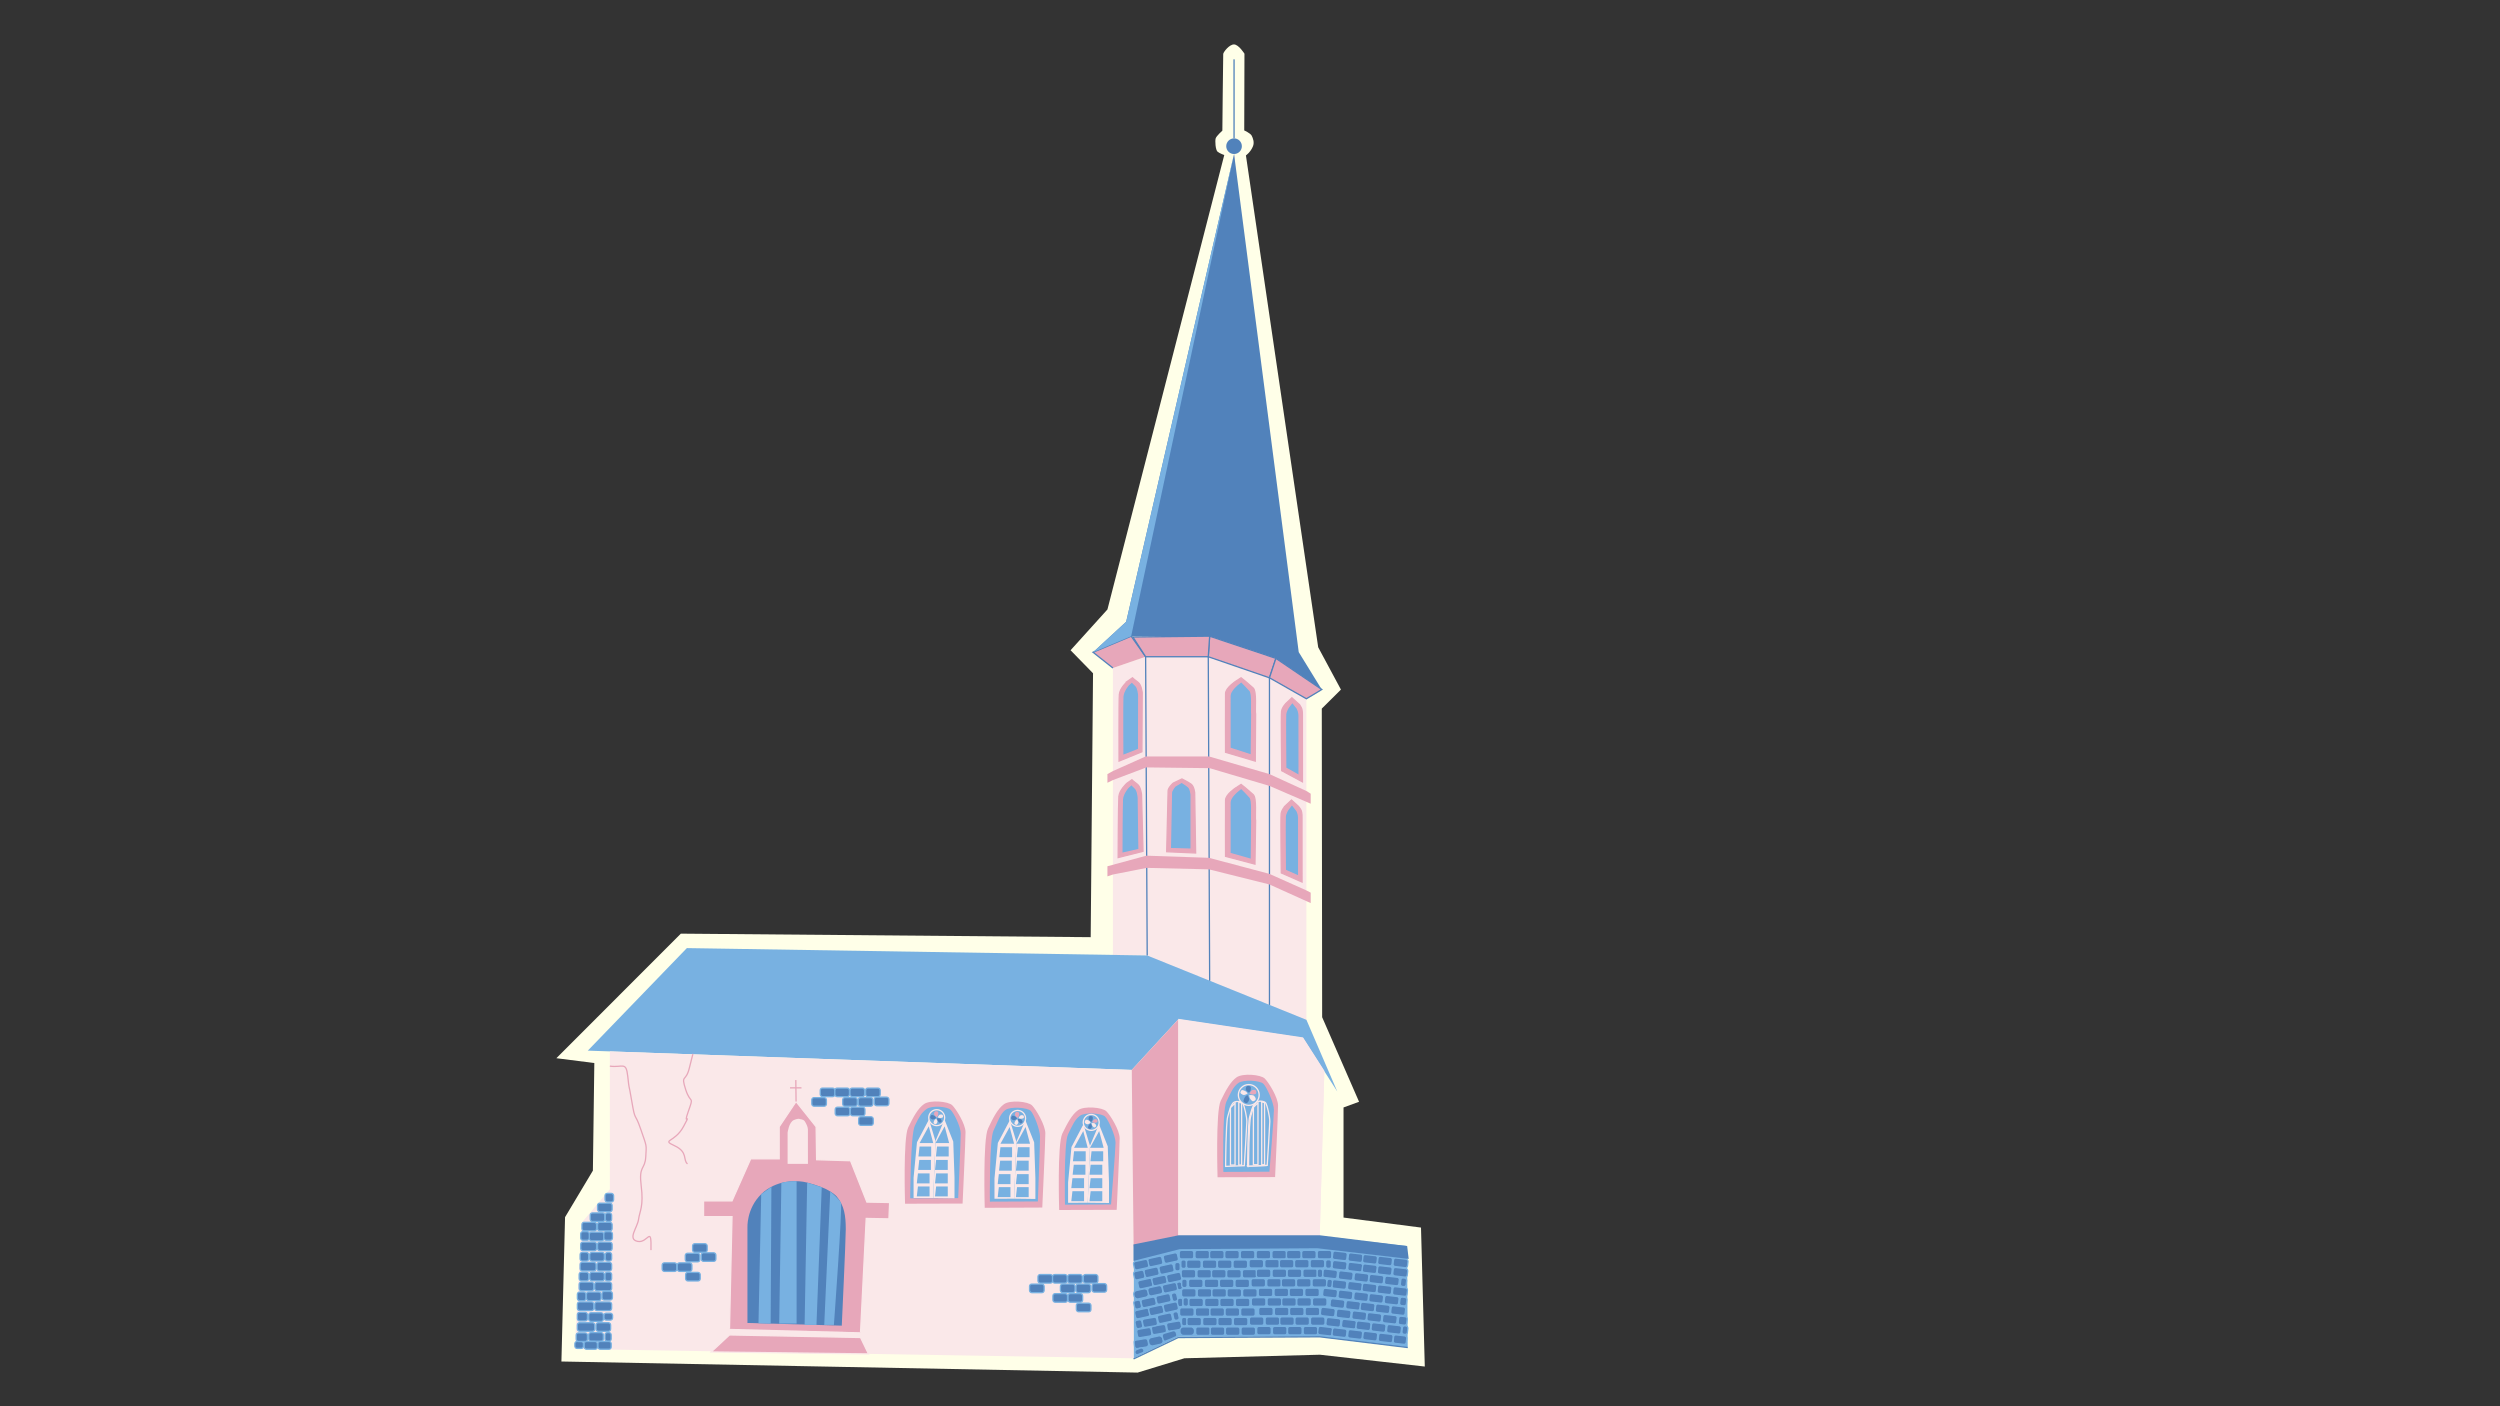 <?xml version="1.0" encoding="UTF-8"?>
<svg id="Camp.fr" xmlns="http://www.w3.org/2000/svg" viewBox="0 0 1920 1080">
  <rect x="0" y="0" width="1920" height="1080" fill="#333333" stroke="none"/>
  <defs>
    <style>
      .cls-1, .cls-2, .cls-3, .cls-4, .cls-5 {
        fill: none;
      }

      .cls-6, .cls-7, .cls-8, .cls-9 {
        fill: #e7a7ba;
      }

      .cls-10, .cls-11, .cls-12 {
        fill: #78b1e1;
      }

      .cls-13 {
        fill: #fae8e9;
      }

      .cls-14 {
        stroke: #78b1e1;
      }

      .cls-14, .cls-15, .cls-7, .cls-2, .cls-3, .cls-8, .cls-11, .cls-9, .cls-4, .cls-12, .cls-5 {
        stroke-miterlimit: 10;
      }

      .cls-14, .cls-15, .cls-16 {
        fill: #5182bb;
      }

      .cls-15, .cls-2, .cls-9 {
        stroke: #5182bb;
      }

      .cls-7, .cls-3, .cls-11 {
        stroke: #fae8e9;
      }

      .cls-8, .cls-4, .cls-12 {
        stroke: #e7a7ba;
      }

      .cls-17 {
        fill: #ffffe8;
      }

      .cls-5 {
        stroke: #221f20;
      }
    </style>
  </defs>
  <g id="Church">
    <path class="cls-17" d="M955.74,41.24s-4.37-7.03-7.99-7.12c-3.62-.08-8.19,5.87-8.31,7.28-.12,1.41-.67,58.93-.67,58.93,0,0-4.57,4.08-5.14,5.94-.57,1.86-.18,8.93,1.5,10.28,1.68,1.35,5.1,2.51,5.1,2.51l-89.72,349-28.32,31.33,17.26,17.68-1.8,202.68-314.76-2.71-95.6,95.66,29.15,3.71-1.1,82.63-21.38,35.74-2.79,110.85,442.54,8.51,35.93-10.99,104.07-2.73,80.53,9.08-2.91-106.73-59.5-7.68v-84.57l11.93-4.36-28.35-64.96-.28-237,14.71-14.6-17.47-32.51-55.5-377.73s3.69-2.58,5.44-7.1c1.16-3,.01-6-1-8.05-.94-1.91-5.74-4.04-5.74-4.04l.17-58.95Z"/>
    <polygon class="cls-10" points="870.56 955.72 870.58 1043.18 904.96 1026.66 1013.54 1026.66 1081.13 1034.92 1080.66 956.96 1013.52 949.59 905.13 948.7 870.56 955.72"/>
    <polyline class="cls-13" points="1003.31 783.21 1003.31 536.64 974.95 520.55 927.95 504.37 879.84 504.37 854.72 513.03 854.72 660.63 854.72 733.38 881.05 733.8 904.96 782.85 904.96 949.98 1013.54 949.98 1017.09 822.72"/>
    <polygon class="cls-10" points="527.52 728.13 451.43 806.89 869.19 821.7 904.96 782.85 1000.72 797.12 1027.04 838.3 1003.31 783.21 881.05 733.8 527.52 728.13"/>
    <polyline class="cls-13" points="468.37 807.49 468.37 913.4 446.55 939.21 441.38 1036.05 870.58 1043.18 870.58 947.18 870.58 868.09 869.19 821.7"/>
    <polygon class="cls-6" points="904.96 782.85 904.96 949.98 870.58 957.21 869.19 821.7 904.96 782.85"/>
    <polyline class="cls-13" points="904.96 949.98 1013.52 949.59 1017.08 822.33 1000.71 796.73 904.95 782.46"/>
    <polyline class="cls-2" points="870.58 1043.65 904.85 1027.24 1013.54 1026.66 1081.13 1034.92"/>
    <line class="cls-2" x1="879.84" y1="504.37" x2="881.05" y2="733.8"/>
    <line class="cls-2" x1="927.95" y1="504.37" x2="929.01" y2="753.19"/>
    <line class="cls-15" x1="974.95" y1="520.55" x2="974.95" y2="771.76"/>
    <polygon class="cls-6" points="854.72 592.19 879.84 580.94 928.48 580.94 974.95 594.51 1003.31 607.48 1006.61 609.55 1006.61 617.25 974.95 603.57 929.01 589.95 880.44 589.37 854.72 599.1 850.51 601.18 850.51 594.47 854.72 592.19"/>
    <polygon class="cls-6" points="850.51 665.28 880.44 657.16 928.48 658.79 974.95 671.15 1003.31 683.84 1006.61 685.56 1006.61 693.57 974.95 679.27 928.48 667.66 880.69 666.53 854.72 671.63 850.51 673.06 850.51 665.28"/>
    <polyline class="cls-9" points="854.72 513.03 839.45 500.94 868.73 488.59 879.84 504.37"/>
    <polyline class="cls-6" points="1003.31 536.64 1015.13 529.54 979.89 505.62 947.75 118.27 929.01 488.59"/>
    <polyline class="cls-1" points="839.45 500.94 864.89 477.5 947.75 118.27 867.09 485.4 929.01 488.59 979.89 505.62 974.95 520.55"/>
    <circle class="cls-16" cx="947.75" cy="112.28" r="6"/>
    <line class="cls-2" x1="947.75" y1="45.58" x2="947.75" y2="106.28"/>
    <path class="cls-8" d="M865.37,601.62s-5.65,5.18-6.06,9.99c-.41,4.8-.56,47-.56,47l19.07-4.81-1.12-43.53s-.59-6.06-3.2-7.97c-2.61-1.9-4.2-3.44-4.2-3.44l-3.92,2.75Z"/>
    <path class="cls-12" d="M866.24,604.89s-3.98,4.64-4.27,8.94c-.29,4.3-.4,41.56-.4,41.56l13.19-2.99-.53-39.77s-.42-5.42-2.26-7.13c-1.84-1.7-2.96-3.08-2.96-3.08l-2.76,2.46Z"/>
    <path class="cls-8" d="M865.79,523.3s-5.71,5.18-6.12,9.99c-.41,4.8-.24,51.23-.24,51.23l17.56-7.18.23-45.38s-.6-6.06-3.24-7.97c-2.64-1.9-4.24-3.44-4.24-3.44l-3.96,2.75Z"/>
    <path class="cls-12" d="M866.58,526.04s-3.98,4.64-4.27,8.94c-.29,4.3-.05,45.3-.05,45.3l12.23-4.8.07-41.7s-.42-5.42-2.26-7.13c-1.84-1.7-2.96-3.08-2.96-3.08l-2.76,2.46Z"/>
    <path class="cls-8" d="M901.01,601.44s-3.83,3.43-3.89,5.85c-.06,2.42-1.11,46.82-1.11,46.82l22.24.99-.74-46.17s-.39-5.05-2.87-6.77c-2.48-1.72-6.91-3.93-6.91-3.93l-6.73,3.22Z"/>
    <path class="cls-12" d="M902.53,603.65s-2.85,3.13-2.89,5.34c-.04,2.21-.82,42.74-.82,42.74l15.99.43v-41.67s-.29-4.61-2.13-6.18-5.14-3.59-5.14-3.59l-5.01,2.94Z"/>
    <path class="cls-8" d="M948.83,605.22s-7.5,5-7.6,9.2c-.1,4.2-.02,43.26-.02,43.26l22.6,5.96.5-33.27c-.65-2.76,1.06-17.54-1.91-20.15-2.49-2.19-5.81-5.04-5.81-5.04l-3.43-2.75-4.32,2.8Z"/>
    <path class="cls-12" d="M950.15,607.85s-5.44,4.47-5.51,8.23c-.07,3.75-.01,39.33-.01,39.33l16.39,4.67.36-29.74c-.47-2.47.77-15.68-1.39-18.02-1.81-1.95-4.22-4.51-4.22-4.51l-2.49-2.46-3.13,2.5Z"/>
    <path class="cls-8" d="M948.83,523.35s-7.5,5-7.6,9.2c-.1,4.2-.02,45.22-.02,45.22l22.84,6.77.25-36.05c-.65-2.76,1.06-17.54-1.91-20.15-2.49-2.19-5.81-5.04-5.81-5.04l-3.43-2.75-4.32,2.8Z"/>
    <path class="cls-12" d="M950.15,525.97s-5.44,4.47-5.51,8.23c-.07,3.75-.01,40.42-.01,40.42l16.37,5.3.38-31.47c-.47-2.47.77-15.68-1.39-18.02-1.81-1.95-4.22-4.51-4.22-4.51l-2.49-2.46-3.13,2.5Z"/>
    <path class="cls-8" d="M987.44,618.59s-3.13,3.05-3.53,6.35.13,45.47.13,45.47l15.93,6.98-.03-49.23s.27-4.23-.95-6.31-2.14-2.9-2.14-2.9l-4.99-4.51-4.43,4.15Z"/>
    <path class="cls-12" d="M989.32,621.51s-2.02,2.76-2.28,5.74c-.26,2.98.08,41.1.08,41.1l10.3,4.57-.02-42.76s.18-3.82-.61-5.7l-.79-1.88-3.81-4.82-2.86,3.75Z"/>
    <path class="cls-8" d="M987.75,540.07s-3.13,3.05-3.53,6.35.13,45.47.13,45.47l15.93,8.56-.03-50.81s.27-4.23-.95-6.31l-1.22-2.08-5.9-5.34-4.43,4.15Z"/>
    <path class="cls-12" d="M989.63,542.99s-2.02,2.76-2.28,5.74c-.26,2.98.08,41.1.08,41.1l10.3,5.83-.02-44.01s.18-3.82-.61-5.7l-.79-1.88-3.81-4.82-2.86,3.75Z"/>
    <polygon class="cls-7" points="546.19 1038.28 560.24 1025.22 660.9 1027.19 666.99 1039.8 546.19 1038.28"/>
    <path class="cls-5" d="M567.84,1019.54v-84.46s-1.06-16.72,12.69-29.71c13.75-12.99,32.59-11.45,32.59-11.45,0,0,4.54-.1,9.74,1.21,4.51,1.14,8.36,2.27,13.42,4.11,5.65,2.05,11.64,5.73,13.85,8.3,6.9,7.99,8.29,17.01,8.29,28.86,0,9.62-3.69,85.52-3.69,85.52l-86.9-2.38Z"/>
    <polyline class="cls-7" points="560.24 1020.53 562.17 934.37 540.33 934.37 540.33 922.3 562.17 922.3 576.52 889.97 598.4 889.97 598.4 865.33 611.38 845.98 626.8 865.33 627.18 890.66 653.22 891.44 665.78 923.18 683.24 923.52 682.71 936.1 665.26 935.77 660.9 1023.13"/>
    <path class="cls-13" d="M604.88,893.86v-23.99s.94-8.01,4.81-9.67c3.86-1.67,4.97-.64,4.97-.64,0,0,2.4.05,3.42,1.63,1.01,1.59,2.32,4.12,2.39,6.11s0,11.39,0,11.39l.03,15.17h-15.61Z"/>
    <path class="cls-6" d="M695.08,924.46s-1.57-50.45,2.41-58.56c3.98-8.11,7.4-14.61,12.16-17.97,4.76-3.36,18.61-2.1,21.66.89,3.05,2.99,10.2,14.45,10.22,20.65.03,6.19-2.26,54.87-2.26,54.87l-44.19.13Z"/>
    <path class="cls-6" d="M756.27,927.61s-1.49-52.41,2.51-60.84c3.99-8.44,7.42-15.19,12.19-18.69s18.61-2.21,21.66.89c3.05,3.1,10.17,15,10.19,21.43.02,6.43-2.35,57-2.35,57l-44.19.2Z"/>
    <path class="cls-6" d="M813.44,929.28s-1.56-50.57,2.42-58.71c3.98-8.14,7.4-14.65,12.16-18.02,4.76-3.37,18.61-2.11,21.66.89,3.05,3,10.19,14.49,10.22,20.7.03,6.21-2.27,55.01-2.27,55.01l-44.19.13Z"/>
    <path class="cls-14" d="M880.36,1034.53l-6.89,1.18c-1.14.2-1.92-.59-2.12-1.73l-.26-2.61c-.2-1.14.13-1.94,1.27-2.14l6.89-1.18c1.14-.2,2.24.58,2.44,1.72l.4,2.32c.2,1.14-.58,2.24-1.72,2.44Z"/>
    <rect class="cls-14" x="873.19" y="1020.19" width="11.21" height="6.58" rx="1.69" ry="1.69" transform="translate(-160.32 163.22) rotate(-9.73)"/>
    <rect class="cls-14" x="884.45" y="1017.8" width="11.21" height="6.58" rx="1.69" ry="1.69" transform="translate(-159.75 165.09) rotate(-9.73)"/>
    <rect class="cls-14" x="896.08" y="1015.17" width="11.21" height="6.58" rx="1.69" ry="1.69" transform="translate(-159.14 167.02) rotate(-9.73)"/>
    <rect class="cls-14" x="877.51" y="1012.27" width="11.21" height="6.58" rx="1.69" ry="1.69" transform="translate(-158.91 163.84) rotate(-9.73)"/>
    <rect class="cls-14" x="889.04" y="1009.18" width="11.21" height="6.58" rx="1.69" ry="1.69" transform="translate(-196.66 215.89) rotate(-12.41)"/>
    <rect class="cls-14" x="893.56" y="962.95" width="11.21" height="6.58" rx="1.69" ry="1.69" transform="translate(-186.62 215.78) rotate(-12.41)"/>
    <rect class="cls-14" x="903.69" y="984.59" width="4.22" height="5.96" rx="1.69" ry="1.69" transform="translate(-191.05 217.71) rotate(-12.41)"/>
    <rect class="cls-14" x="899.92" y="992.95" width="4.22" height="6.58" rx="1.69" ry="1.69" transform="translate(-193 217.1) rotate(-12.41)"/>
    <rect class="cls-14" x="906.89" y="967.59" width="4.22" height="6.58" rx="1.69" ry="1.69"/>
    <rect class="cls-14" x="907.53" y="982.32" width="4.22" height="6.58" rx="1.69" ry="1.69"/>
    <rect class="cls-14" x="904.29" y="996.99" width="4.22" height="6.58" rx="1.69" ry="1.69"/>
    <rect class="cls-14" x="902.18" y="969.51" width="4.22" height="6.58" rx="1.69" ry="1.69"/>
    <rect class="cls-14" x="908.53" y="996.62" width="4.22" height="6.58" rx="1.69" ry="1.69"/>
    <rect class="cls-14" x="901.06" y="1007.43" width="4.22" height="6.58" rx="1.69" ry="1.69" transform="translate(-196.09 217.68) rotate(-12.41)"/>
    <path class="cls-14" d="M877.18,1039.04l-2.8,1.1c-1.01.69-2.24.16-2.67-.92h0c-.43-1.08.11-2.31,1.19-2.74l2.8-1.1c1.08-.43,2.31.11,2.74,1.19h0c.43,1.08-.11,2.31-1.25,2.47Z"/>
    <rect class="cls-14" x="907.41" y="1011.69" width="4.22" height="6.58" rx="1.69" ry="1.69"/>
    <rect class="cls-14" x="905.64" y="960.29" width="11.21" height="6.58" rx="1.69" ry="1.69"/>
    <rect class="cls-14" x="911.25" y="967.63" width="11.21" height="6.58" rx="1.69" ry="1.69"/>
    <rect class="cls-14" x="923.34" y="967.63" width="11.21" height="6.58" rx="1.69" ry="1.69"/>
    <rect class="cls-14" x="917.73" y="960.29" width="11.21" height="6.58" rx="1.69" ry="1.69"/>
    <rect class="cls-14" x="928.94" y="960.29" width="11.21" height="6.58" rx="1.69" ry="1.69"/>
    <rect class="cls-14" x="940.58" y="960.29" width="11.21" height="6.58" rx="1.69" ry="1.69"/>
    <rect class="cls-14" x="952.55" y="960.29" width="11.21" height="6.58" rx="1.69" ry="1.69"/>
    <rect class="cls-14" x="964.7" y="960.29" width="11.21" height="6.58" rx="1.69" ry="1.69"/>
    <rect class="cls-14" x="976.79" y="960.29" width="11.21" height="6.58" rx="1.69" ry="1.69"/>
    <rect class="cls-14" x="988" y="960.29" width="11.21" height="6.58" rx="1.69" ry="1.69"/>
    <rect class="cls-14" x="999.63" y="960.29" width="11.21" height="6.58" rx="1.69" ry="1.69"/>
    <rect class="cls-14" x="1011.61" y="960.29" width="11.21" height="6.58" rx="1.69" ry="1.69"/>
    <rect class="cls-14" x="906.18" y="1019.03" width="11.21" height="6.58" rx="2.64" ry="2.64"/>
    <rect class="cls-14" x="918.26" y="1019.03" width="11.21" height="6.58" rx="1.69" ry="1.69"/>
    <rect class="cls-14" x="929.48" y="1019.03" width="11.21" height="6.58" rx="1.69" ry="1.69"/>
    <rect class="cls-14" x="941.11" y="1019.03" width="11.21" height="6.58" rx="1.69" ry="1.69"/>
    <rect class="cls-14" x="953.08" y="1019.03" width="11.21" height="6.58" rx="1.69" ry="1.69"/>
    <rect class="cls-14" x="946.95" y="967.63" width="11.21" height="6.58" rx="1.69" ry="1.69"/>
    <rect class="cls-14" x="934.97" y="967.63" width="11.21" height="6.58" rx="1.69" ry="1.69"/>
    <rect class="cls-14" x="907.14" y="974.97" width="11.21" height="6.58" rx="1.69" ry="1.69"/>
    <rect class="cls-14" x="912.75" y="982.32" width="11.21" height="6.58" rx="1.69" ry="1.69"/>
    <rect class="cls-14" x="924.83" y="982.32" width="11.21" height="6.58" rx="1.69" ry="1.69"/>
    <rect class="cls-14" x="919.23" y="974.97" width="11.21" height="6.58" rx="1.69" ry="1.69"/>
    <rect class="cls-14" x="930.44" y="974.97" width="11.21" height="6.58" rx="1.69" ry="1.69"/>
    <rect class="cls-14" x="942.07" y="974.97" width="11.21" height="6.58" rx="1.69" ry="1.69"/>
    <rect class="cls-14" x="954.05" y="974.97" width="11.21" height="6.58" rx="1.69" ry="1.69"/>
    <rect class="cls-14" x="948.44" y="982.32" width="11.21" height="6.58" rx="1.69" ry="1.69"/>
    <rect class="cls-14" x="936.47" y="982.32" width="11.21" height="6.58" rx="1.69" ry="1.69"/>
    <rect class="cls-14" x="907.41" y="989.66" width="11.21" height="6.58" rx="1.69" ry="1.69"/>
    <rect class="cls-14" x="913.01" y="997" width="11.21" height="6.58" rx="1.69" ry="1.69"/>
    <rect class="cls-14" x="925.1" y="997" width="11.21" height="6.58" rx="1.69" ry="1.69"/>
    <rect class="cls-14" x="919.49" y="989.66" width="11.21" height="6.58" rx="1.69" ry="1.69"/>
    <rect class="cls-14" x="930.71" y="989.66" width="11.21" height="6.58" rx="1.69" ry="1.69"/>
    <rect class="cls-14" x="942.34" y="989.66" width="11.21" height="6.58" rx="1.69" ry="1.69"/>
    <rect class="cls-14" x="954.32" y="989.66" width="11.21" height="6.58" rx="1.69" ry="1.69"/>
    <rect class="cls-14" x="948.71" y="997" width="11.21" height="6.58" rx="1.69" ry="1.69"/>
    <rect class="cls-14" x="936.73" y="997" width="11.21" height="6.58" rx="1.69" ry="1.69"/>
    <rect class="cls-14" x="905.91" y="1004.35" width="11.21" height="6.58" rx="1.69" ry="1.69"/>
    <rect class="cls-14" x="911.52" y="1011.69" width="11.21" height="6.58" rx="1.69" ry="1.69"/>
    <rect class="cls-14" x="923.6" y="1011.69" width="11.21" height="6.58" rx="1.69" ry="1.69"/>
    <rect class="cls-14" x="918" y="1004.35" width="11.21" height="6.58" rx="1.69" ry="1.69"/>
    <rect class="cls-14" x="929.21" y="1004.35" width="11.21" height="6.58" rx="1.69" ry="1.69"/>
    <rect class="cls-14" x="940.84" y="1004.35" width="11.21" height="6.58" rx="1.69" ry="1.69"/>
    <rect class="cls-14" x="952.82" y="1004.35" width="11.21" height="6.58" rx="1.69" ry="1.69"/>
    <rect class="cls-14" x="947.21" y="1011.69" width="11.21" height="6.58" rx="1.69" ry="1.69"/>
    <rect class="cls-14" x="935.24" y="1011.69" width="11.21" height="6.58" rx="1.69" ry="1.69"/>
    <rect class="cls-14" x="959.25" y="967.25" width="11.21" height="6.58" rx="1.69" ry="1.69"/>
    <rect class="cls-14" x="964.85" y="974.59" width="11.21" height="6.58" rx="1.69" ry="1.69"/>
    <rect class="cls-14" x="976.94" y="974.59" width="11.21" height="6.58" rx="1.69" ry="1.69"/>
    <rect class="cls-14" x="971.33" y="967.25" width="11.21" height="6.58" rx="1.69" ry="1.69"/>
    <rect class="cls-14" x="982.55" y="967.25" width="11.21" height="6.58" rx="1.69" ry="1.69"/>
    <rect class="cls-14" x="994.18" y="967.25" width="11.21" height="6.58" rx="1.69" ry="1.69"/>
    <rect class="cls-14" x="1006.16" y="967.25" width="11.21" height="6.58" rx="1.69" ry="1.69"/>
    <rect class="cls-14" x="1000.55" y="974.59" width="11.21" height="6.58" rx="1.69" ry="1.69"/>
    <rect class="cls-14" x="988.57" y="974.59" width="11.21" height="6.58" rx="1.69" ry="1.69"/>
    <rect class="cls-14" x="960.75" y="981.93" width="11.21" height="6.58" rx="1.69" ry="1.69"/>
    <rect class="cls-14" x="790.68" y="986.18" width="11.21" height="6.58" rx="1.69" ry="1.69"/>
    <rect class="cls-14" x="797.16" y="978.84" width="11.21" height="6.58" rx="1.69" ry="1.69"/>
    <rect class="cls-14" x="808.37" y="978.84" width="11.21" height="6.58" rx="1.69" ry="1.69"/>
    <rect class="cls-14" x="820.01" y="978.84" width="11.21" height="6.58" rx="1.69" ry="1.69"/>
    <rect class="cls-14" x="831.98" y="978.84" width="11.21" height="6.58" rx="1.69" ry="1.69"/>
    <rect class="cls-14" x="826.38" y="986.18" width="11.21" height="6.58" rx="1.69" ry="1.69"/>
    <rect class="cls-14" x="814.4" y="986.18" width="11.21" height="6.58" rx="1.69" ry="1.69"/>
    <rect class="cls-14" x="808.64" y="993.52" width="11.21" height="6.58" rx="1.69" ry="1.69"/>
    <rect class="cls-14" x="820.27" y="993.52" width="11.21" height="6.58" rx="1.69" ry="1.69"/>
    <rect class="cls-14" x="826.64" y="1000.86" width="11.21" height="6.58" rx="1.69" ry="1.69"/>
    <rect class="cls-14" x="838.68" y="985.8" width="11.21" height="6.58" rx="1.69" ry="1.69"/>
    <rect class="cls-14" x="623.47" y="842.99" width="11.21" height="6.58" rx="1.69" ry="1.69"/>
    <rect class="cls-14" x="629.95" y="835.65" width="11.21" height="6.58" rx="1.69" ry="1.69"/>
    <rect class="cls-14" x="641.17" y="835.65" width="11.21" height="6.58" rx="1.69" ry="1.69"/>
    <rect class="cls-14" x="652.8" y="835.65" width="11.21" height="6.58" rx="1.69" ry="1.69"/>
    <rect class="cls-14" x="664.78" y="835.65" width="11.21" height="6.58" rx="1.69" ry="1.69"/>
    <rect class="cls-14" x="659.17" y="842.99" width="11.21" height="6.58" rx="1.69" ry="1.69"/>
    <rect class="cls-14" x="647.19" y="842.99" width="11.21" height="6.58" rx="1.69" ry="1.69"/>
    <rect class="cls-14" x="641.43" y="850.33" width="11.21" height="6.58" rx="1.69" ry="1.69"/>
    <rect class="cls-14" x="653.07" y="850.33" width="11.21" height="6.58" rx="1.69" ry="1.69"/>
    <rect class="cls-14" x="659.44" y="857.68" width="11.21" height="6.58" rx="1.69" ry="1.69"/>
    <rect class="cls-14" x="671.47" y="842.61" width="11.21" height="6.58" rx="1.69" ry="1.69"/>
    <rect class="cls-14" x="458.91" y="938.73" width="11.21" height="6.58" rx="1.69" ry="1.69"/>
    <rect class="cls-14" x="446.95" y="938.73" width="11.21" height="6.58" rx="1.69" ry="1.69"/>
    <rect class="cls-14" x="452.56" y="946.34" width="11.21" height="6.58" rx="1.69" ry="1.69"/>
    <rect class="cls-14" x="453.3" y="931.52" width="11.21" height="6.58" rx="1.69" ry="1.69"/>
    <rect class="cls-14" x="458.91" y="924.02" width="11.21" height="6.58" rx="1.69" ry="1.69"/>
    <rect class="cls-14" x="445.98" y="953.96" width="12.18" height="6.58" rx="1.69" ry="1.69"/>
    <rect class="cls-14" x="531.9" y="955.17" width="11.21" height="6.58" rx="1.69" ry="1.69"/>
    <rect class="cls-14" x="526.29" y="962.51" width="11.21" height="6.58" rx="1.69" ry="1.69"/>
    <rect class="cls-14" x="458.91" y="953.96" width="11.21" height="6.58" rx="1.69" ry="1.69"/>
    <rect class="cls-14" x="464.89" y="961.86" width="4.86" height="6.58" rx="1.69" ry="1.69"/>
    <rect class="cls-14" x="464.67" y="916.52" width="6.58" height="6.58" rx="1.69" ry="1.69"/>
    <rect class="cls-14" x="464.67" y="977.09" width="5.08" height="6.58" rx="1.69" ry="1.69"/>
    <rect class="cls-14" x="443.41" y="1007.89" width="7.73" height="6.58" rx="1.69" ry="1.69"/>
    <rect class="cls-14" x="441.5" y="1030.26" width="6.58" height="5.32" rx="1.69" ry="1.69"/>
    <rect class="cls-14" x="463.89" y="1008.52" width="6.58" height="5.32" rx="1.69" ry="1.69"/>
    <rect class="cls-14" x="464.67" y="1023.46" width="4.72" height="6.58" rx="1.69" ry="1.69"/>
    <rect class="cls-14" x="442.54" y="1023.68" width="8.6" height="6.58" rx="1.69" ry="1.69"/>
    <rect class="cls-14" x="443.41" y="992.32" width="6.58" height="6.58" rx="1.69" ry="1.69"/>
    <rect class="cls-14" x="444.79" y="977.09" width="7.32" height="6.58" rx="1.69" ry="1.69"/>
    <rect class="cls-14" x="445.53" y="961.86" width="6.58" height="6.58" rx="1.69" ry="1.69"/>
    <rect class="cls-14" x="445.98" y="945.93" width="6.58" height="6.58" rx="1.69" ry="1.69"/>
    <rect class="cls-14" x="463.77" y="945.94" width="6.58" height="6.58" rx="1.69" ry="1.69"/>
    <rect class="cls-14" x="464.89" y="931.52" width="4.86" height="6.58" rx="1.69" ry="1.69"/>
    <rect class="cls-14" x="452.93" y="961.86" width="11.21" height="6.58" rx="1.69" ry="1.69"/>
    <rect class="cls-14" x="458.53" y="969.47" width="11.21" height="6.58" rx="1.69" ry="1.69"/>
    <rect class="cls-14" x="452.93" y="977.09" width="11.21" height="6.58" rx="1.69" ry="1.69"/>
    <rect class="cls-14" x="445.53" y="969.47" width="12.24" height="6.58" rx="1.69" ry="1.69"/>
    <rect class="cls-14" x="456.75" y="984.7" width="13" height="6.58" rx="1.69" ry="1.69"/>
    <rect class="cls-14" x="444.79" y="984.7" width="11.21" height="6.58" rx="1.69" ry="1.69"/>
    <rect class="cls-14" x="450.39" y="992.32" width="11.21" height="6.58" rx="1.69" ry="1.69"/>
    <rect class="cls-14" x="443.41" y="999.93" width="12.59" height="6.58" rx="1.69" ry="1.69"/>
    <rect class="cls-14" x="456.75" y="999.93" width="13" height="6.58" rx="1.69" ry="1.69"/>
    <rect class="cls-14" x="462.35" y="991.84" width="7.99" height="6.58" rx="1.69" ry="1.69"/>
    <rect class="cls-14" x="452.16" y="1008.23" width="11.21" height="6.58" rx="1.69" ry="1.69"/>
    <rect class="cls-14" x="457.77" y="1015.85" width="11.21" height="6.58" rx="1.69" ry="1.69"/>
    <rect class="cls-14" x="452.16" y="1023.46" width="11.21" height="6.58" rx="1.69" ry="1.69"/>
    <rect class="cls-14" x="443.41" y="1015.85" width="13.34" height="6.58" rx="1.69" ry="1.69"/>
    <rect class="cls-14" x="508.55" y="969.86" width="11.21" height="6.58" rx="1.69" ry="1.69"/>
    <rect class="cls-14" x="448.65" y="1030.26" width="10.13" height="5.94" rx="1.69" ry="1.69"/>
    <rect class="cls-14" x="459.26" y="1030.26" width="10.13" height="5.94" rx="1.69" ry="1.69"/>
    <rect class="cls-14" x="520.19" y="969.86" width="11.21" height="6.58" rx="1.69" ry="1.69"/>
    <rect class="cls-14" x="526.56" y="977.2" width="11.21" height="6.58" rx="1.69" ry="1.69"/>
    <rect class="cls-14" x="538.59" y="962.13" width="11.21" height="6.58" rx="1.69" ry="1.69"/>
    <rect class="cls-14" x="966.35" y="989.28" width="11.21" height="6.58" rx="1.69" ry="1.69"/>
    <rect class="cls-14" x="978.44" y="989.28" width="11.21" height="6.58" rx="1.69" ry="1.69"/>
    <rect class="cls-14" x="972.83" y="981.93" width="11.21" height="6.58" rx="1.69" ry="1.69"/>
    <rect class="cls-14" x="984.04" y="981.93" width="11.21" height="6.58" rx="1.69" ry="1.69"/>
    <rect class="cls-14" x="995.68" y="981.93" width="11.21" height="6.58" rx="1.69" ry="1.69"/>
    <rect class="cls-14" x="1007.65" y="981.93" width="11.21" height="6.58" rx="1.69" ry="1.69"/>
    <rect class="cls-14" x="1002.05" y="989.28" width="11.21" height="6.58" rx="1.69" ry="1.69"/>
    <rect class="cls-14" x="990.07" y="989.28" width="11.21" height="6.58" rx="1.69" ry="1.69"/>
    <rect class="cls-14" x="961.01" y="996.62" width="11.21" height="6.58" rx="1.69" ry="1.69"/>
    <rect class="cls-14" x="966.62" y="1003.96" width="11.21" height="6.58" rx="1.69" ry="1.69"/>
    <rect class="cls-14" x="978.7" y="1003.96" width="11.21" height="6.58" rx="1.69" ry="1.69"/>
    <rect class="cls-14" x="973.1" y="996.62" width="11.21" height="6.58" rx="1.69" ry="1.69"/>
    <rect class="cls-14" x="984.31" y="996.62" width="11.21" height="6.58" rx="1.69" ry="1.69"/>
    <rect class="cls-14" x="995.94" y="996.62" width="11.21" height="6.58" rx="1.69" ry="1.69"/>
    <rect class="cls-14" x="1007.92" y="996.62" width="11.21" height="6.58" rx="1.69" ry="1.69"/>
    <rect class="cls-14" x="1002.31" y="1003.96" width="11.21" height="6.58" rx="1.69" ry="1.69"/>
    <rect class="cls-14" x="990.34" y="1003.96" width="11.21" height="6.58" rx="1.69" ry="1.69"/>
    <rect class="cls-14" x="959.51" y="1011.31" width="11.21" height="6.58" rx="1.69" ry="1.69"/>
    <rect class="cls-14" x="965.12" y="1018.65" width="11.21" height="6.58" rx="1.69" ry="1.69"/>
    <rect class="cls-14" x="977.21" y="1018.65" width="11.21" height="6.58" rx="1.69" ry="1.69"/>
    <rect class="cls-14" x="971.6" y="1011.31" width="11.21" height="6.58" rx="1.69" ry="1.69"/>
    <rect class="cls-14" x="982.81" y="1011.31" width="11.21" height="6.58" rx="1.69" ry="1.69"/>
    <rect class="cls-14" x="994.45" y="1011.31" width="11.21" height="6.58" rx="1.69" ry="1.69"/>
    <rect class="cls-14" x="1006.42" y="1011.31" width="11.21" height="6.58" rx="1.69" ry="1.69"/>
    <rect class="cls-14" x="1000.82" y="1018.65" width="11.21" height="6.58" rx="1.69" ry="1.69"/>
    <rect class="cls-14" x="988.84" y="1018.65" width="11.21" height="6.58" rx="1.69" ry="1.69"/>
    <rect class="cls-14" x="1023.1" y="968.52" width="11.21" height="6.58" rx="1.69" ry="1.69" transform="translate(118.02 -111.38) rotate(6.57)"/>
    <rect class="cls-14" x="1027.83" y="976.45" width="11.21" height="6.58" rx="1.69" ry="1.69" transform="translate(118.96 -111.87) rotate(6.57)"/>
    <rect class="cls-14" x="1039.83" y="977.84" width="11.21" height="6.58" rx="1.69" ry="1.69" transform="translate(119.2 -113.24) rotate(6.57)"/>
    <rect class="cls-14" x="1035.1" y="969.9" width="11.21" height="6.58" rx="1.69" ry="1.69" transform="translate(118.26 -112.75) rotate(6.57)"/>
    <rect class="cls-14" x="1046.24" y="971.19" width="11.21" height="6.58" rx="1.69" ry="1.69" transform="translate(118.48 -114.01) rotate(6.57)"/>
    <rect class="cls-14" x="1057.8" y="972.52" width="11.21" height="6.58" rx="1.69" ry="1.69" transform="translate(118.71 -115.33) rotate(6.57)"/>
    <rect class="cls-14" x="1069.7" y="973.89" width="11.21" height="6.58" rx="1.69" ry="1.69" transform="translate(118.94 -116.68) rotate(6.57)"/>
    <rect class="cls-14" x="1023.31" y="961.27" width="11.21" height="6.58" rx="1.69" ry="1.69" transform="translate(117.19 -111.45) rotate(6.57)"/>
    <rect class="cls-14" x="1015.79" y="975.07" width="11.21" height="6.58" rx="1.69" ry="1.69" transform="translate(118.72 -110.5) rotate(6.57)"/>
    <rect class="cls-14" x="1015.79" y="989.85" width="11.21" height="6.58" rx="1.69" ry="1.69" transform="translate(120.42 -110.4) rotate(6.57)"/>
    <rect class="cls-14" x="1014.11" y="1004.44" width="11.21" height="6.58" rx="1.69" ry="1.69" transform="translate(122.07 -110.12) rotate(6.57)"/>
    <rect class="cls-14" x="1012.03" y="1019.04" width="11.21" height="6.58" rx="1.69" ry="1.69" transform="translate(123.73 -109.78) rotate(6.57)"/>
    <rect class="cls-14" x="1035.32" y="962.66" width="11.21" height="6.58" rx="1.69" ry="1.69" transform="translate(117.43 -112.82) rotate(6.57)"/>
    <rect class="cls-14" x="1046.46" y="963.94" width="11.21" height="6.58" rx="1.69" ry="1.69" transform="translate(117.65 -114.09) rotate(6.57)"/>
    <rect class="cls-14" x="1058.02" y="965.27" width="11.21" height="6.58" rx="1.69" ry="1.69" transform="translate(117.88 -115.4) rotate(6.57)"/>
    <rect class="cls-14" x="1069.91" y="966.64" width="11.21" height="6.58" rx="1.69" ry="1.69" transform="translate(118.11 -116.75) rotate(6.57)"/>
    <rect class="cls-14" x="1063.29" y="980.54" width="11.21" height="6.58" rx="1.69" ry="1.69" transform="translate(119.66 -115.9) rotate(6.57)"/>
    <rect class="cls-14" x="1051.39" y="979.17" width="11.21" height="6.58" rx="1.69" ry="1.69" transform="translate(119.43 -114.55) rotate(6.57)"/>
    <rect class="cls-14" x="1022.9" y="983.28" width="11.21" height="6.58" rx="1.69" ry="1.69" transform="translate(119.71 -111.26) rotate(6.57)"/>
    <rect class="cls-14" x="1027.63" y="991.22" width="11.21" height="6.58" rx="1.69" ry="1.69" transform="translate(120.65 -111.75) rotate(6.57)"/>
    <rect class="cls-14" x="1039.64" y="992.6" width="11.21" height="6.58" rx="1.69" ry="1.69" transform="translate(120.89 -113.12) rotate(6.57)"/>
    <rect class="cls-14" x="1034.91" y="984.66" width="11.21" height="6.58" rx="1.69" ry="1.69" transform="translate(119.95 -112.63) rotate(6.57)"/>
    <rect class="cls-14" x="1046.05" y="985.95" width="11.21" height="6.58" rx="1.69" ry="1.69" transform="translate(120.17 -113.9) rotate(6.57)"/>
    <rect class="cls-14" x="1057.61" y="987.28" width="11.21" height="6.58" rx="1.69" ry="1.69" transform="translate(120.4 -115.21) rotate(6.57)"/>
    <rect class="cls-14" x="1069.5" y="988.65" width="11.21" height="6.58" rx="1.69" ry="1.69" transform="translate(120.63 -116.56) rotate(6.57)"/>
    <rect class="cls-14" x="1063.09" y="995.3" width="11.21" height="6.58" rx="1.69" ry="1.69" transform="translate(121.35 -115.78) rotate(6.57)"/>
    <rect class="cls-14" x="1075.55" y="981.57" width="4.5" height="6.58" rx="1.69" ry="1.69" transform="translate(119.84 -116.92) rotate(6.57)"/>
    <rect class="cls-14" x="1018.04" y="967.48" width="4.5" height="6.58" rx="1.69" ry="1.69"/>
    <rect class="cls-14" x="1018.87" y="982.47" width="4.22" height="6.58" rx="1.69" ry="1.69" transform="translate(119.57 -110.41) rotate(6.57)"/>
    <rect class="cls-14" x="1011.6" y="974.6" width="4.22" height="6.58" rx="1.69" ry="1.69"/>
    <rect class="cls-14" x="1074.93" y="996.33" width="5.3" height="6.58" rx="1.69" ry="1.69" transform="translate(121.53 -116.8) rotate(6.57)"/>
    <rect class="cls-14" x="1076.76" y="1018.29" width="4.22" height="6.58" rx="1.69" ry="1.69" transform="translate(124.05 -116.8) rotate(6.57)"/>
    <rect class="cls-14" x="1073.88" y="1011.06" width="6.58" height="6.58" rx="1.69" ry="1.69" transform="translate(123.21 -116.65) rotate(6.57)"/>
    <rect class="cls-14" x="1070.02" y="1025.6" width="10.13" height="6.58" rx="1.69" ry="1.69" transform="translate(124.86 -116.32) rotate(6.57)"/>
    <rect class="cls-14" x="1051.2" y="993.93" width="11.21" height="6.58" rx="1.69" ry="1.69" transform="translate(121.12 -114.43) rotate(6.57)"/>
    <rect class="cls-14" x="1021.49" y="997.9" width="11.21" height="6.58" rx="1.69" ry="1.69" transform="translate(121.37 -111) rotate(6.57)"/>
    <rect class="cls-14" x="1026.22" y="1005.84" width="11.21" height="6.58" rx="1.69" ry="1.69" transform="translate(122.31 -111.49) rotate(6.57)"/>
    <rect class="cls-14" x="1038.22" y="1007.22" width="11.21" height="6.58" rx="1.69" ry="1.69" transform="translate(122.55 -112.86) rotate(6.57)"/>
    <rect class="cls-14" x="1033.49" y="999.28" width="11.21" height="6.58" rx="1.69" ry="1.69" transform="translate(121.61 -112.37) rotate(6.57)"/>
    <rect class="cls-14" x="1044.63" y="1000.57" width="11.21" height="6.58" rx="1.69" ry="1.69" transform="translate(121.83 -113.64) rotate(6.57)"/>
    <rect class="cls-14" x="1056.19" y="1001.9" width="11.21" height="6.58" rx="1.69" ry="1.69" transform="translate(122.06 -114.95) rotate(6.57)"/>
    <rect class="cls-14" x="1068.09" y="1003.27" width="11.21" height="6.58" rx="1.69" ry="1.69" transform="translate(122.3 -116.3) rotate(6.57)"/>
    <rect class="cls-14" x="1061.68" y="1009.92" width="11.21" height="6.58" rx="1.69" ry="1.69" transform="translate(123.02 -115.53) rotate(6.57)"/>
    <rect class="cls-14" x="1049.78" y="1008.55" width="11.21" height="6.58" rx="1.69" ry="1.69" transform="translate(122.78 -114.17) rotate(6.57)"/>
    <rect class="cls-14" x="1018.32" y="1012.32" width="11.21" height="6.58" rx="1.69" ry="1.69" transform="translate(123 -110.55) rotate(6.57)"/>
    <rect class="cls-14" x="1023.05" y="1020.25" width="11.21" height="6.58" rx="1.69" ry="1.69" transform="translate(123.94 -111.04) rotate(6.57)"/>
    <rect class="cls-14" x="1035.05" y="1021.64" width="11.21" height="6.58" rx="1.69" ry="1.69" transform="translate(124.18 -112.4) rotate(6.57)"/>
    <rect class="cls-14" x="1030.33" y="1013.7" width="11.21" height="6.58" rx="1.69" ry="1.69" transform="translate(123.24 -111.91) rotate(6.57)"/>
    <rect class="cls-14" x="1041.46" y="1014.98" width="11.21" height="6.58" rx="1.69" ry="1.69" transform="translate(123.46 -113.18) rotate(6.57)"/>
    <rect class="cls-14" x="1053.02" y="1016.32" width="11.21" height="6.58" rx="1.69" ry="1.69" transform="translate(123.69 -114.49) rotate(6.57)"/>
    <rect class="cls-14" x="1064.92" y="1017.69" width="11.21" height="6.58" rx="1.69" ry="1.69" transform="translate(123.93 -115.85) rotate(6.57)"/>
    <rect class="cls-14" x="1058.51" y="1024.34" width="11.21" height="6.58" rx="1.69" ry="1.69" transform="translate(124.65 -115.07) rotate(6.57)"/>
    <rect class="cls-14" x="1046.61" y="1022.97" width="11.21" height="6.58" rx="1.69" ry="1.69" transform="translate(124.41 -113.72) rotate(6.57)"/>
    <rect class="cls-14" x="890.3" y="971.35" width="11.21" height="6.58" rx="1.69" ry="1.69" transform="translate(-188.5 215.28) rotate(-12.41)"/>
    <rect class="cls-14" x="878.77" y="973.89" width="11.21" height="6.58" rx="1.69" ry="1.69" transform="translate(-189.32 212.86) rotate(-12.41)"/>
    <rect class="cls-14" x="870.84" y="975.97" width="8.14" height="6.58" rx="1.69" ry="1.69" transform="translate(-189.98 210.87) rotate(-12.41)"/>
    <rect class="cls-14" x="871.04" y="998.67" width="5.34" height="6.58" rx="1.69" ry="1.69" transform="translate(-194.89 211.15) rotate(-12.41)"/>
    <rect class="cls-14" x="871.96" y="1013.73" width="5.34" height="6.58" rx="1.69" ry="1.69" transform="translate(-198.1 211.7) rotate(-12.41)"/>
    <rect class="cls-14" x="873.97" y="982.57" width="11.21" height="6.58" rx="1.69" ry="1.69" transform="translate(-191.29 212.03) rotate(-12.41)"/>
    <rect class="cls-14" x="884.82" y="980.19" width="11.21" height="6.58" rx="1.69" ry="1.69" transform="translate(-190.53 214.31) rotate(-12.41)"/>
    <rect class="cls-14" x="896.08" y="977.9" width="11.21" height="6.58" rx="1.69" ry="1.69" transform="translate(-189.77 216.67) rotate(-12.41)"/>
    <rect class="cls-14" x="870.75" y="990.44" width="11.21" height="6.58" rx="2.64" ry="2.64" transform="translate(-193.06 211.52) rotate(-12.41)"/>
    <rect class="cls-14" x="881.61" y="988.05" width="11.21" height="6.58" rx="2.04" ry="2.04" transform="translate(-192.29 213.8) rotate(-12.41)"/>
    <rect class="cls-14" x="892.87" y="985.76" width="11.21" height="6.58" rx="1.69" ry="1.69" transform="translate(-191.54 216.17) rotate(-12.41)"/>
    <rect class="cls-14" x="876.53" y="996.99" width="11.21" height="6.58" rx="1.69" ry="1.69" transform="translate(-194.33 212.92) rotate(-12.41)"/>
    <rect class="cls-14" x="887.93" y="994.3" width="11.21" height="6.58" rx="1.69" ry="1.69" transform="translate(-193.49 215.3) rotate(-12.41)"/>
    <rect class="cls-14" x="871.59" y="1005.53" width="11.21" height="6.58" rx="1.69" ry="1.69" transform="translate(-196.28 212.06) rotate(-12.41)"/>
    <rect class="cls-14" x="882.42" y="1003.14" width="11.21" height="6.58" rx="1.69" ry="1.69" transform="translate(-195.52 214.33) rotate(-12.41)"/>
    <rect class="cls-14" x="893.56" y="1000.69" width="11.21" height="6.58" rx="1.69" ry="1.69" transform="translate(-194.73 216.66) rotate(-12.41)"/>
    <rect class="cls-14" x="881.61" y="965.58" width="11.21" height="6.58" rx="1.69" ry="1.69" transform="translate(-187.46 213.28) rotate(-12.41)"/>
    <rect class="cls-14" x="870.75" y="967.97" width="11.21" height="6.58" rx="1.69" ry="1.69" transform="translate(-188.23 211) rotate(-12.41)"/>
    <rect class="cls-14" x="882.05" y="1026.54" width="11.21" height="6.58" rx="2.56" ry="2.56" transform="translate(-200.55 214.8) rotate(-12.41)"/>
    <path class="cls-14" d="M902.52,1027l-7.12,2.92c-1.11.32-1.82.02-2.14-1.09l-.65-2.27c-.32-1.11.33-2.29,1.44-2.61l6.72-1.93c1.11-.32,2.29.33,2.61,1.44l.4,1.39c.21.73-.08,1.54-.74,1.91-.3.17-.16.12-.53.23Z"/>
    <path class="cls-4" d="M468.37,818.79c10.04,1.35,12.45-3.99,13.76,7.95,1.31,11.94.34,2.87,3.1,19.18s2.11,7.4,6.87,21.36,4.42,11.26,3.84,21.25-5.51,6.43-3.5,22.23c2,15.8-1.14,19.2-2.03,25.72s-8.75,15.21-.71,16.9,10.64-13.25,10.25,6.73"/>
    <path class="cls-4" d="M532.17,809.73s.03-1.16-2.71,10.35c-2.75,11.51-6.69,4.64-2.9,16.59,3.79,11.94,6.64,4.03,2.03,17-4.61,12.97,3.27-1.44-3.59,11.39-6.86,12.83-17.44,9.98-6.92,14.87,10.52,4.89,6.22,10.94,9.92,13.93"/>
    <path class="cls-16" d="M574.04,1016.05v-73.2s-.88-14.49,10.58-25.75c11.46-11.26,27.17-9.93,27.17-9.93,0,0,3.79-.09,8.12,1.05,3.76.99,6.96,1.97,11.18,3.56,4.71,1.78,9.7,4.97,11.55,7.19,5.75,6.93,6.91,14.74,6.91,25.01,0,8.34-3.07,74.12-3.07,74.12l-72.43-2.06Z"/>
    <line class="cls-8" x1="611.18" y1="829.47" x2="611.38" y2="845.98"/>
    <line class="cls-8" x1="606.74" y1="835.47" x2="615.53" y2="835.47"/>
    <path class="cls-10" d="M699.04,920.34s.18-48.72,3.5-55.69c3.33-6.97,5.1-10.03,9.07-12.93s15.92-1.94,18.47.63c2.54,2.57,7.75,12.89,7.76,18.21s-1.94,49.62-1.94,49.62l-36.86.15Z"/>
    <path class="cls-10" d="M760.23,922.86s-.55-47.59,2.78-54.56c3.33-6.97,5.16-12.93,9.13-15.82,3.97-2.89,16.89-1.92,19.43.65,2.54,2.57,7.15,14.52,7.17,19.84s-1.65,49.74-1.65,49.74l-36.86.15Z"/>
    <path class="cls-10" d="M817.9,925.17s-1.02-46.92,2.31-53.89c3.33-6.97,5.24-11.5,9.21-14.39,3.97-2.89,16.75-1.92,19.29.65,2.54,2.57,8.01,14.69,8.03,20.01.02,5.32-3.45,47.48-3.45,47.48l-35.39.15Z"/>
    <path class="cls-6" d="M935.08,904.13s-1.56-50.57,2.42-58.71,7.4-14.65,12.16-18.02c4.76-3.37,18.61-2.11,21.66.89,3.05,3,10.19,14.49,10.22,20.7.03,6.21-2.27,55.01-2.27,55.01l-44.19.13Z"/>
    <path class="cls-10" d="M939.54,900.02s-1.02-46.92,2.31-53.89c3.33-6.97,5.24-11.5,9.21-14.39,3.97-2.89,16.75-1.92,19.29.65s8.01,14.69,8.03,20.01-3.45,47.48-3.45,47.48l-35.39.15Z"/>
    <path class="cls-11" d="M941.27,895.78s.17-33.2,1.61-38.18c1.43-4.98,2.26-8.21,3.91-10.3,1.64-2.1,6.81-1.57,7.8.22s3.06,10.3,3,14.07c-.06,3.76-1.99,33.66-1.99,33.66l-14.33.55Z"/>
    <path class="cls-11" d="M958.19,895.66s.17-33.1,1.6-38.07,2.26-8.18,3.91-10.27,6.81-1.56,7.8.22c1,1.78,3.06,10.27,3,14.02-.06,3.75-1.99,33.55-1.99,33.55l-14.33.54Z"/>
    <polygon class="cls-16" points="870.56 955.72 870.58 968.34 905.95 959.37 1011.76 958.65 1081.88 966.86 1080.66 956.96 1013.71 948.7 905.13 948.7 870.56 955.72"/>
    <polygon class="cls-16" points="947.77 118.35 947.75 118.27 864.89 477.5 839.45 500.94 868.73 488.59 929.01 488.59 979.89 505.62 1015.14 529.62 997.42 500.81 947.77 118.35"/>
    <polyline class="cls-6" points="979.89 505.62 929.01 488.59 868.73 488.59 929.01 488.59 927.95 504.37"/>
    <polygon class="cls-10" points="947.75 118.27 864.89 477.5 839.45 500.94 868.73 488.59 947.75 118.27"/>
    <polygon class="cls-9" points="929.01 488.59 927.95 504.37 974.95 520.55 979.89 505.62 929.01 488.59"/>
    <polygon class="cls-9" points="870.05 489.2 879.84 504.37 927.95 504.37 929.01 488.59 870.05 489.2"/>
    <polygon class="cls-9" points="979.89 505.62 974.95 520.55 1003.31 536.64 1015.13 529.54 979.89 505.62"/>
    <polygon class="cls-10" points="584.62 917.1 582.52 1016.29 591.86 1016.56 592.43 911.44 584.62 917.1"/>
    <path class="cls-10" d="M600.08,908.48l-1.64,108.07h13.35v-109.38s-7.04-.27-11.71,1.31Z"/>
    <polyline class="cls-10" points="619.9 908.22 631.09 911.79 627.05 1017.56 617.94 1017.56 619.9 908.22"/>
    <path class="cls-10" d="M637.62,915.02s6.93,5.87,8.21,8.71-5.4,93.82-5.4,93.82h-7.42l4.62-102.54Z"/>
    <circle class="cls-11" cx="719.4" cy="858.36" r="6.11"/>
    <polygon class="cls-13" points="713.45 859.73 704.23 877.25 701.63 904.48 701.63 920.09 716.72 920.04 718.44 876.31 713.45 859.73"/>
    <polygon class="cls-13" points="725.35 859.73 718.44 876.31 716.72 920.04 733.05 920.26 733.05 904.05 732.1 876.75 725.35 859.73"/>
    <polygon class="cls-10" points="713.29 865 706.22 877.87 716.72 877.87 713.29 865"/>
    <polygon class="cls-10" points="725.51 865 718.44 877.87 728.94 877.87 725.51 865"/>
    <polygon class="cls-10" points="706.22 880.53 715.16 880.53 715.16 888.19 705.35 888.19 706.22 880.53"/>
    <polygon class="cls-10" points="719.66 880.53 728.6 880.53 728.6 888.19 718.79 888.19 719.66 880.53"/>
    <polygon class="cls-10" points="718.95 890.85 727.89 890.85 727.89 898.52 718.09 898.52 718.95 890.85"/>
    <polygon class="cls-10" points="706 890.85 714.94 890.85 714.94 898.52 705.13 898.52 706 890.85"/>
    <polygon class="cls-10" points="704.97 901.18 713.91 901.18 713.91 908.85 704.11 908.85 704.97 901.18"/>
    <polygon class="cls-10" points="718.95 901.18 727.89 901.18 727.89 908.85 718.09 908.85 718.95 901.18"/>
    <polygon class="cls-10" points="718.95 911.19 727.89 911.19 727.89 918.85 718.09 918.85 718.95 911.19"/>
    <polygon class="cls-10" points="704.97 911.19 713.91 911.19 713.91 918.85 704.11 918.85 704.97 911.19"/>
    <path class="cls-6" d="M719.4,858.02s-2.05-1.31-2.03-2.39.33-2.16,1.24-2.2,1.84.15,1.97.89,0,1.56-.16,2.16-1.02,1.54-1.02,1.54"/>
    <path class="cls-16" d="M719,858.62s-1.92,1.49-2.93,1.11-1.92-1.04-1.65-1.91.76-1.69,1.5-1.56,1.47.53,1.98.87,1.1,1.48,1.1,1.48"/>
    <path class="cls-16" d="M719.67,858.86s2.09-.25,2.74.5,1.14,1.67.6,2.2-1.23.93-1.77.49-.97-1.07-1.25-1.57-.32-1.63-.32-1.63"/>
    <path class="cls-13" d="M719,859.15s1.23,1.7.89,2.64-.91,1.8-1.64,1.59-1.41-.63-1.29-1.32c.12-.68.47-1.37.77-1.85s1.27-1.07,1.27-1.07"/>
    <path class="cls-13" d="M720.12,858.12s.83-1.93,1.81-2.12,2.01-.15,2.21.59c.19.74.18,1.53-.47,1.78s-1.42.3-1.98.29-1.57-.54-1.57-.54"/>
    <circle class="cls-11" cx="781.52" cy="858.91" r="6.11"/>
    <polygon class="cls-13" points="775.57 860.28 766.35 877.79 763.76 905.02 763.76 920.64 778.85 920.58 780.57 876.86 775.57 860.28"/>
    <polygon class="cls-13" points="787.48 860.28 780.57 876.86 778.85 920.58 795.18 920.8 795.18 904.59 794.23 877.29 787.48 860.28"/>
    <polygon class="cls-10" points="775.41 865.54 768.34 878.41 778.85 878.41 775.41 865.54"/>
    <polygon class="cls-10" points="787.64 865.54 780.57 878.41 791.07 878.41 787.64 865.54"/>
    <polygon class="cls-10" points="768.34 881.07 777.28 881.07 777.28 888.74 767.48 888.74 768.34 881.07"/>
    <polygon class="cls-10" points="781.78 881.07 790.72 881.07 790.72 888.74 780.92 888.74 781.78 881.07"/>
    <polygon class="cls-10" points="781.08 891.4 790.02 891.4 790.02 899.06 780.21 899.06 781.08 891.4"/>
    <polygon class="cls-10" points="768.12 891.4 777.06 891.4 777.06 899.06 767.26 899.06 768.12 891.4"/>
    <polygon class="cls-10" points="767.1 901.72 776.04 901.72 776.04 909.39 766.23 909.39 767.1 901.72"/>
    <polygon class="cls-10" points="781.08 901.72 790.02 901.72 790.02 909.39 780.21 909.39 781.08 901.72"/>
    <polygon class="cls-10" points="781.08 911.73 790.02 911.73 790.02 919.4 780.21 919.4 781.08 911.73"/>
    <polygon class="cls-10" points="767.1 911.73 776.04 911.73 776.04 919.4 766.23 919.4 767.1 911.73"/>
    <path class="cls-6" d="M781.52,858.57s-2.05-1.31-2.03-2.39c.02-1.08.33-2.16,1.24-2.2s1.84.15,1.97.89,0,1.56-.16,2.16c-.15.59-1.02,1.54-1.02,1.54"/>
    <path class="cls-16" d="M781.12,859.16s-1.92,1.49-2.93,1.11-1.92-1.04-1.65-1.91c.27-.87.76-1.69,1.5-1.56s1.47.53,1.98.87,1.1,1.48,1.1,1.48"/>
    <path class="cls-16" d="M781.8,859.4s2.09-.25,2.74.5c.66.75,1.14,1.67.6,2.2s-1.23.93-1.77.49-.97-1.07-1.25-1.57-.32-1.63-.32-1.63"/>
    <path class="cls-13" d="M781.12,859.69s1.23,1.7.89,2.64-.91,1.8-1.64,1.59-1.41-.63-1.29-1.32.47-1.37.77-1.85,1.27-1.07,1.27-1.07"/>
    <path class="cls-13" d="M782.25,858.66s.83-1.93,1.81-2.12,2.01-.15,2.21.59c.19.74.18,1.53-.47,1.78s-1.42.3-1.98.29-1.57-.54-1.57-.54"/>
    <circle class="cls-11" cx="838.05" cy="862.02" r="6.11"/>
    <circle class="cls-11" cx="959.05" cy="840.94" r="7.99"/>
    <polygon class="cls-13" points="832.1 863.39 822.88 880.91 820.29 908.14 820.29 923.75 835.38 923.7 837.1 879.97 832.1 863.39"/>
    <polygon class="cls-13" points="844.01 863.39 837.1 879.97 835.38 923.7 851.71 923.91 851.71 907.71 850.76 880.4 844.01 863.39"/>
    <polygon class="cls-10" points="831.94 868.66 824.87 881.52 835.38 881.52 831.94 868.66"/>
    <polygon class="cls-10" points="844.17 868.66 837.1 881.52 847.6 881.52 844.17 868.66"/>
    <polygon class="cls-10" points="824.87 884.18 833.82 884.18 833.82 891.85 824.01 891.85 824.87 884.18"/>
    <polygon class="cls-10" points="838.31 884.18 847.25 884.18 847.25 891.85 837.45 891.85 838.31 884.18"/>
    <polygon class="cls-10" points="837.61 894.51 846.55 894.51 846.55 902.18 836.74 902.18 837.61 894.51"/>
    <polygon class="cls-10" points="824.65 894.51 833.6 894.51 833.6 902.18 823.79 902.18 824.65 894.51"/>
    <polygon class="cls-10" points="823.63 904.84 832.57 904.84 832.57 912.51 822.76 912.51 823.63 904.84"/>
    <polygon class="cls-10" points="837.61 904.84 846.55 904.84 846.55 912.51 836.74 912.51 837.61 904.84"/>
    <polygon class="cls-10" points="837.61 914.85 846.55 914.85 846.55 922.51 836.74 922.51 837.61 914.85"/>
    <polygon class="cls-10" points="823.63 914.85 832.57 914.85 832.57 922.51 822.76 922.51 823.63 914.85"/>
    <path class="cls-16" d="M838.05,861.68s-2.05-1.31-2.03-2.39.33-2.16,1.24-2.2,1.84.15,1.97.89c.13.74,0,1.56-.16,2.16s-1.02,1.54-1.02,1.54"/>
    <path class="cls-16" d="M959.2,839.21s-2.48-1.49-2.45-2.72c.03-1.23.4-2.46,1.49-2.5s2.22.17,2.38,1.01c.15.84,0,1.78-.19,2.46s-1.23,1.75-1.23,1.75"/>
    <path class="cls-13" d="M837.65,862.28s-1.92,1.49-2.93,1.11-1.92-1.04-1.65-1.91.76-1.69,1.5-1.56,1.47.53,1.98.87,1.1,1.48,1.1,1.48"/>
    <path class="cls-13" d="M958.18,839.85s-2.21,1.47-3.43,1.01-2.34-1.2-2.07-2.11c.27-.91.81-1.74,1.7-1.56s1.78.64,2.4,1.03,1.39,1.63,1.39,1.63"/>
    <path class="cls-13" d="M838.33,862.52s2.09-.25,2.74.5,1.14,1.67.6,2.2-1.23.93-1.77.49-.97-1.07-1.25-1.57-.32-1.63-.32-1.63"/>
    <path class="cls-13" d="M959.39,841.04s2.94-.36,3.86.7c.93,1.06,1.6,2.35.84,3.1-.76.76-1.74,1.31-2.5.7s-1.37-1.51-1.75-2.21c-.39-.7-.46-2.29-.46-2.29"/>
    <path class="cls-16" d="M837.65,862.81s1.23,1.7.89,2.64c-.34.94-.91,1.8-1.64,1.59s-1.41-.63-1.29-1.32.47-1.37.77-1.85,1.27-1.07,1.27-1.07"/>
    <path class="cls-16" d="M958,840.94s1.8,2.5,1.3,3.88c-.5,1.38-1.33,2.64-2.4,2.33s-2.07-.92-1.89-1.93.69-2.01,1.13-2.71c.44-.7,1.86-1.57,1.86-1.57"/>
    <path class="cls-6" d="M838.78,861.77s.83-1.93,1.81-2.12,2.01-.15,2.21.59.18,1.53-.47,1.78-1.42.3-1.98.29-1.57-.54-1.57-.54"/>
    <path class="cls-6" d="M959.72,839.86s1.01-2.51,2.23-2.75,2.51-.16,2.76.8c.25.96.25,2.01-.56,2.32s-1.76.37-2.47.35-1.96-.73-1.96-.73"/>
    <polygon class="cls-11" points="944.99 850.71 944.99 894.76 948.52 894.76 948.52 847.11 944.99 850.71"/>
    <polygon class="cls-3" points="951.39 847.11 951.39 894.76 953.56 894.76 953.56 847.11 951.39 846.44 951.39 847.11"/>
    <path class="cls-11" d="M958.89,895.53s.17-33.2,1.61-38.18,2.26-8.21,3.91-10.3c1.64-2.1,6.81-1.57,7.8.22s3.06,10.3,3,14.07c-.06,3.76-1.99,33.66-1.99,33.66l-14.33.55Z"/>
    <polygon class="cls-11" points="962.61 850.45 962.61 894.5 966.13 894.5 966.13 846.85 962.61 850.45"/>
    <polygon class="cls-3" points="969 846.85 969 894.5 971.18 894.5 971.18 846.85 969 846.18 969 846.85"/>
  </g>
</svg>